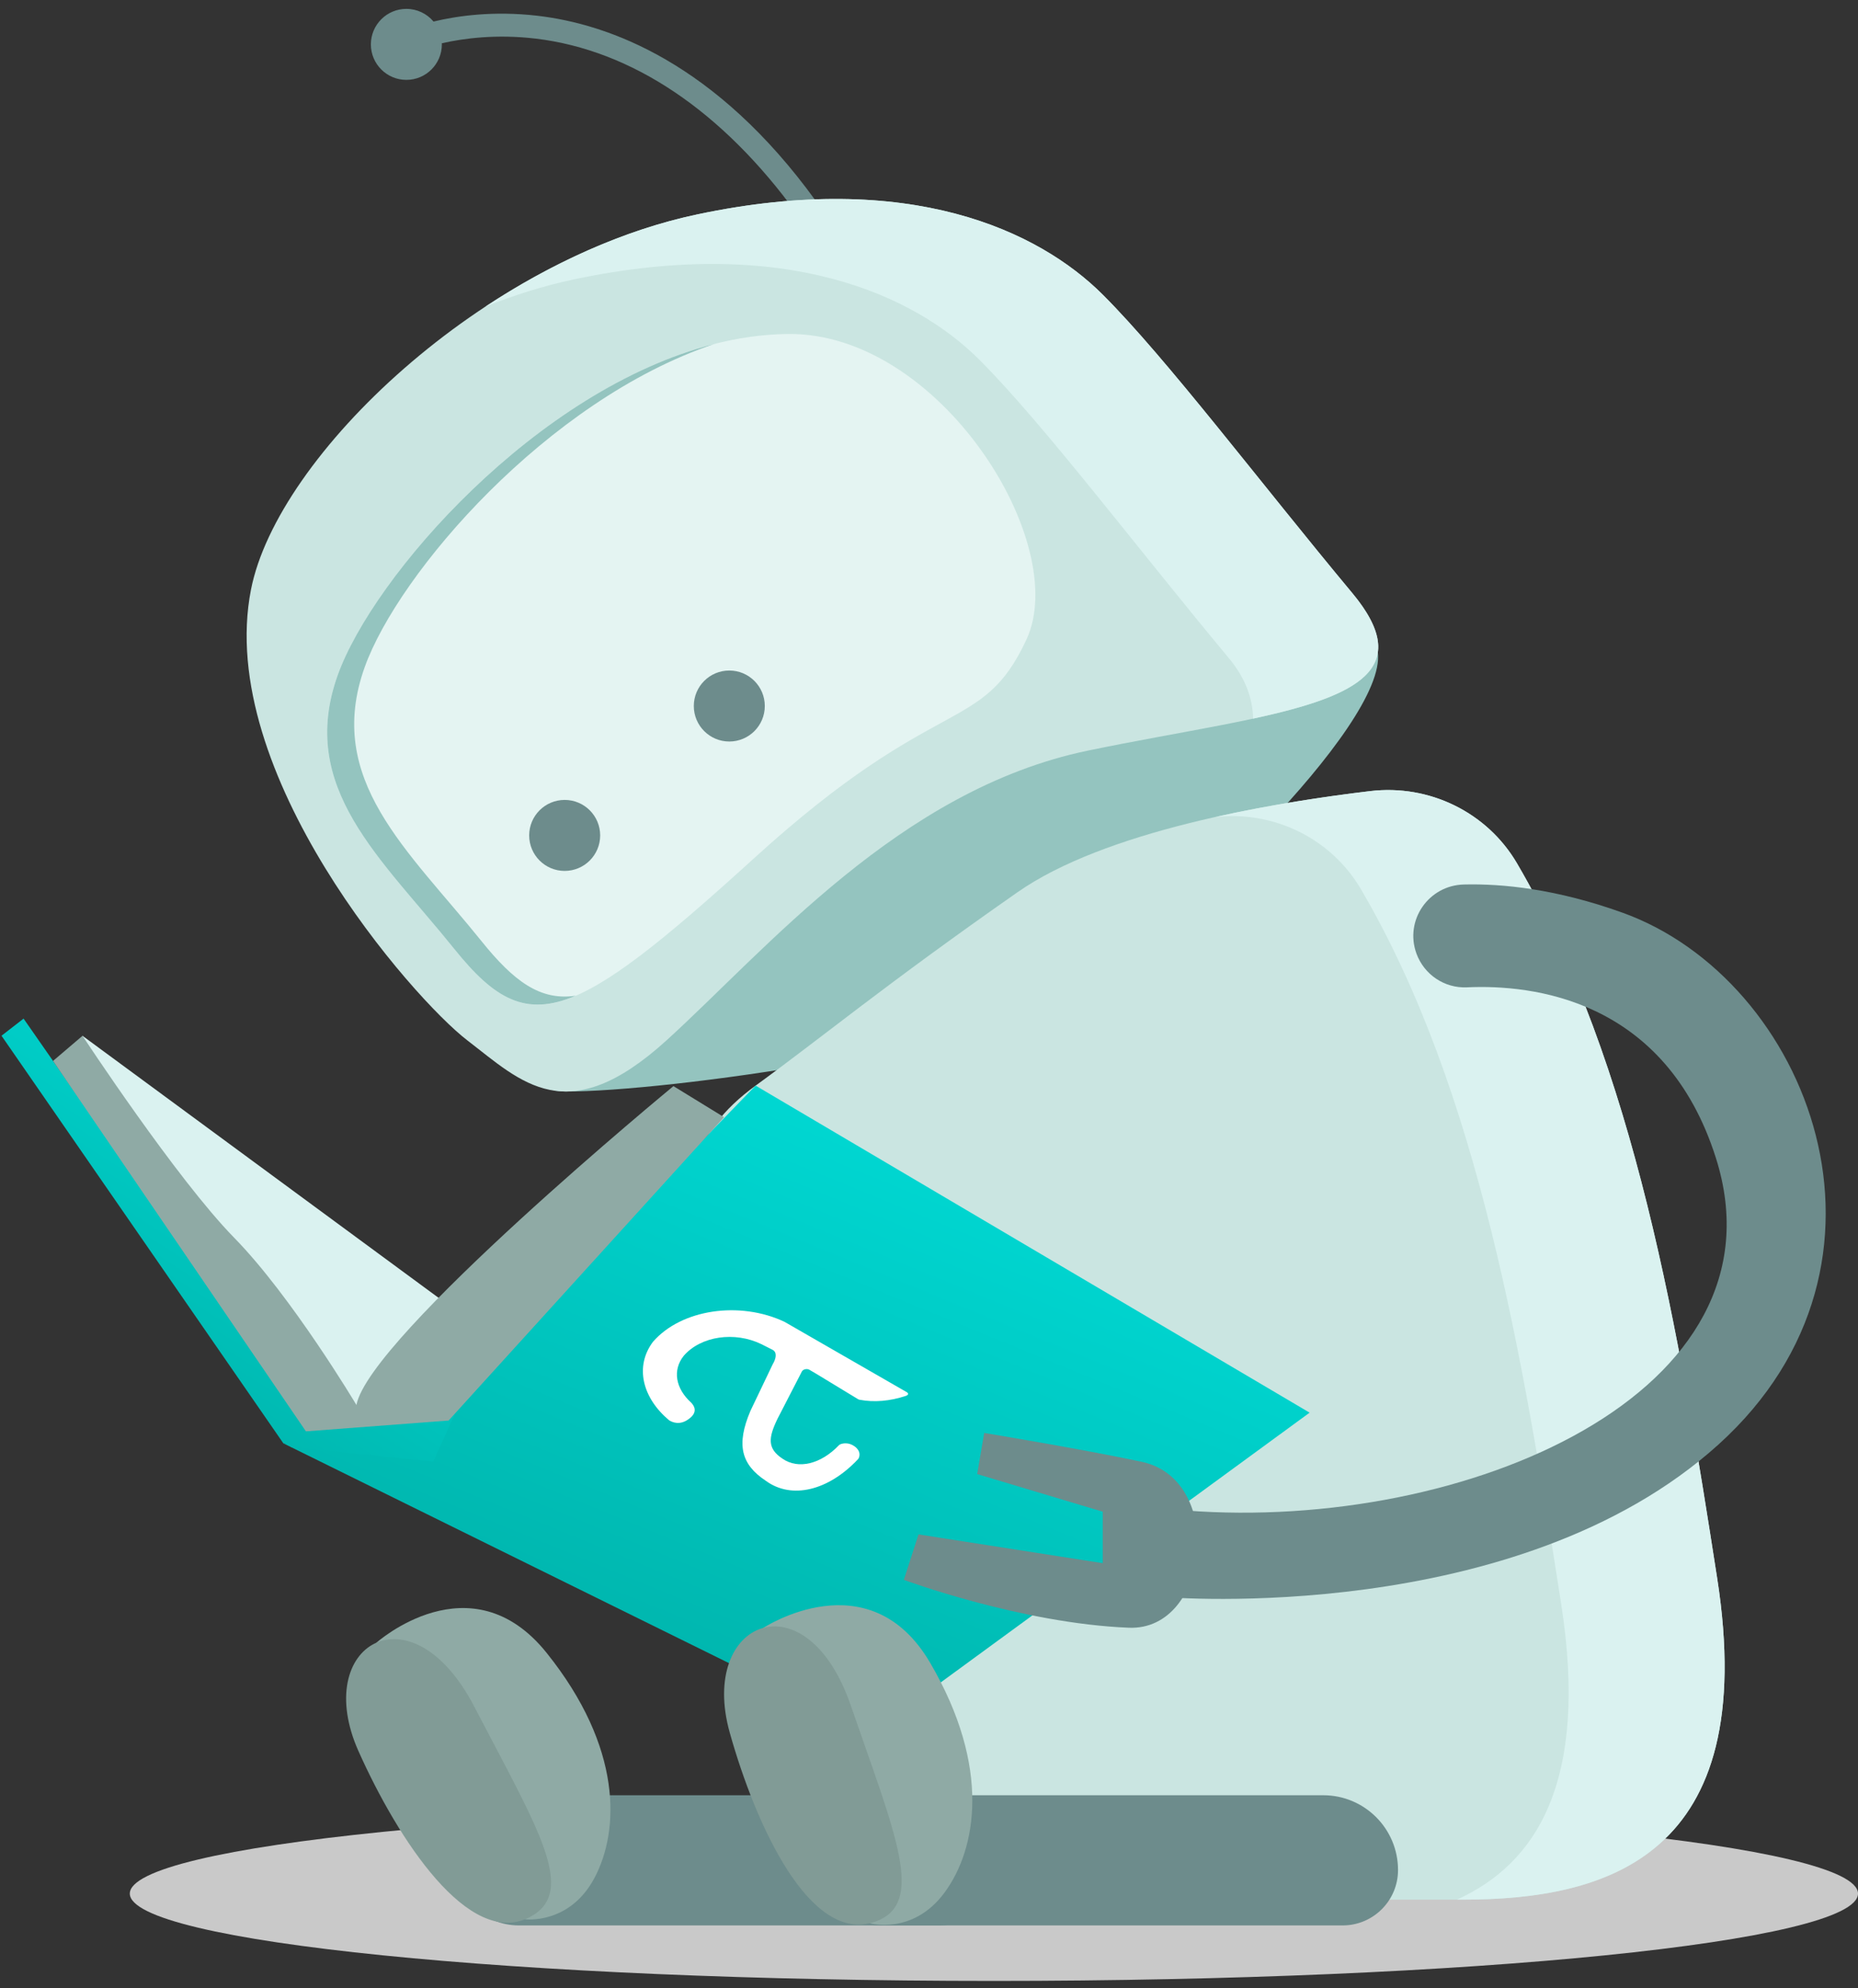 <svg height="169" viewBox="0 0 158 169" width="158" xmlns="http://www.w3.org/2000/svg" xmlns:xlink="http://www.w3.org/1999/xlink"><rect x="0" y="0" width="158" height="169" fill="#333333" stroke="none"/><linearGradient id="a" x1="27.848%" x2="77.553%" y1="5.361%" y2="81.251%"><stop offset="0" stop-color="#00dbd6"/><stop offset="1" stop-color="#00b5ad"/></linearGradient><g fill="none" fill-rule="evenodd"><path d="m158 160.972c0 4.1-32.899 7.424-73.481 7.424s-73.48-3.324-73.48-7.424c0-4.099 32.898-7.424 73.48-7.424s73.481 3.325 73.481 7.424" fill="#c9c9c9" transform="matrix(-1 0 0 1 169.039 0)"/><path d="m66.548.754c-.927 0-1.756.419-2.309 1.078-2.036-.489-5.099-.922-8.798-.497-6.125.704-15.213 4.008-23.717 15.752-.315.436-.218 1.044.218 1.36.173.125.372.184.57.184.302 0 .599-.139.789-.402 6.373-8.802 14.07-13.97 22.256-14.947 3.313-.393 6.094-.03 7.978.396l-.005.095c0 1.666 1.351 3.017 3.018 3.017 1.666 0 3.018-1.351 3.018-3.017 0-1.667-1.352-3.019-3.018-3.019" fill="#6d8c8c" transform="matrix(-1 0 0 1 101.105 0)"/><path d="m43.857 55.449c-.785 6.207 17.862 23.946 25.66 28.75 7.797 4.802 34.771 8.616 43.424 8.586 8.652-.031 1.421-20.744 1.421-20.744s-68.39-33.334-70.505-16.592" fill="#94c4bf" transform="matrix(-1 0 0 1 161.026 0)"/><path d="m98.443 88.433c-4.607 3.532-8.47 7.711-16.956 0-8.485-7.71-19.83-21.301-35.81-24.621-15.98-3.319-30.346-3.981-22.491-13.403 7.853-9.421 15.742-19.89 21.2-25.348 5.457-5.457 16.447-10.655 34.512-6.831 18.064 3.823 35.688 20.429 37.935 31.9 3.055 15.597-13.783 34.771-18.39 38.303" fill="#cae5e1" transform="matrix(-1 0 0 1 138.174 0)"/><path d="m53.996 55.935c7.854-9.422 15.743-19.89 21.2-25.348 5.458-5.457 16.448-10.655 34.513-6.831 2.519.534 5.03 1.324 7.492 2.305-5.532-3.646-11.735-6.507-17.992-7.831-18.065-3.824-29.055 1.374-34.512 6.832-5.458 5.457-13.347 15.925-21.2 25.347-5.364 6.432-.367 8.781 8.428 10.681.03-1.741.673-3.478 2.071-5.155" fill="#daf2f0" transform="matrix(-1 0 0 1 158.485 0)"/><path d="m48.823 28.391c-12.882-.111-24.065 17.786-20.239 25.985 3.827 8.2 7.459 4.299 23.133 18.557 15.672 14.257 19.281 15.492 25.509 7.749s13.359-13.702 9.923-23.289c-3.435-9.587-20.967-28.851-38.326-29.002" fill="#e4f4f2" transform="matrix(-1 0 0 1 115.867 0)"/><path d="m59.814 57.393c-3.016-8.417-16.899-24.29-31.991-28.142 14.182 4.771 26.832 19.468 29.694 27.456 3.437 9.587-3.694 15.546-9.923 23.29-2.758 3.43-5.005 5.093-8.012 4.648 4.261 1.822 6.893.284 10.309-3.963 6.228-7.743 13.359-13.702 9.923-23.289" fill="#94c4bf" transform="matrix(-1 0 0 1 88.532 0)"/><path d="m39.304 88.052-32.639 24.011 8.953 9.519 24.037-30.368z" fill="#daf2f0" transform="matrix(-1 0 0 1 46.32 0)"/><path d="m76.462 73.386c2.55-4.348 7.47-6.731 12.475-6.136 8.744 1.04 22.609 3.435 29.999 8.598 11.323 7.912 16.674 12.375 22.27 16.439 5.596 4.062 6.81 9.1 3.98 15.373-2.829 6.271-12.124 21.118-14.355 53.825h-49.752c-12.197 0-25.33-3.612-21.644-27.31 3.233-20.786 6.959-43.614 17.027-60.789" fill="#cae5e1" transform="matrix(-1 0 0 1 205.461 0)"/><path d="m71.208 92.287-47.112 27.801 37.283 27.255 49.988-24.648-11.219-.615z" fill="url(#a)" transform="matrix(-1 0 0 1 135.463 0)"/><path d="m95.01 121.812s-8.302 1.37-13.39 2.452c-7.143 1.52-5.805 14.38 1.086 14.107 9.161-.365 19.136-4.07 19.136-4.07l-1.247-3.864-15.666 2.445v-4.374l10.676-3.198z" fill="#6d8c8c" transform="matrix(-1 0 0 1 178.703 0)"/><path d="m79.067 163.677h-35.771c-2.6 0-4.709-2.108-4.709-4.71 0-3.51 2.846-6.356 6.358-6.356h34.122c3.055 0 5.533 2.476 5.533 5.533 0 3.056-2.478 5.533-5.533 5.533" fill="#6d8c8c" transform="matrix(-1 0 0 1 123.187 0)"/><path d="m51.911 139.652s-8.032-7.19-14.489.862c-6.457 8.051-6.199 15.084-4.074 19.106 2.126 4.022 5.915 3.535 5.915 3.535z" fill="#8faaa5" transform="matrix(-1 0 0 1 83.911 0)"/><path d="m31.256 162.974c5.168 2.687 11.211-6.637 14.55-14.099 4.049-9.053-4.467-14.137-9.84-3.801s-8.845 15.752-4.71 17.9" fill="#819b96" transform="matrix(-1 0 0 1 76.296 0)"/><path d="m113.352 163.677h-39.267c-2.6 0-4.709-2.108-4.709-4.71 0-3.51 2.846-6.356 6.357-6.356h37.619c3.055 0 5.533 2.476 5.533 5.533 0 3.056-2.478 5.533-5.533 5.533" fill="#6d8c8c" transform="matrix(-1 0 0 1 188.261 0)"/><path d="m82.684 138.391s-9.001-5.934-14.207 2.979c-5.206 8.912-3.918 15.831-1.225 19.497 2.692 3.667 6.369 2.629 6.369 2.629z" fill="#8faaa5" transform="matrix(-1 0 0 1 147.586 0)"/><path d="m63.869 163.374c5.506 1.9 10.116-8.209 12.323-16.081 2.678-9.55-6.493-13.329-10.291-2.317-3.798 11.013-6.437 16.879-2.032 18.398" fill="#819b96" transform="matrix(-1 0 0 1 138.249 0)"/><path d="m13.187 120.735 23.785-34.144 1.878 1.455-23.969 34.649-.665.064.017.255-12.098 1.232-2.008-4.431z" fill="url(#a)" transform="matrix(-1 0 0 1 38.977 0)"/><path d="m4.51 94.972 4.306-2.642s25.889 21.312 26.957 27.107c0 0 5.5-9.223 10.399-14.22 4.898-4.997 12.896-17.165 12.896-17.165l2.506 2.136-21.505 31.49-12.134-.921z" fill="#8faaa5" transform="matrix(-1 0 0 1 66.084 0)"/><path d="m59 60.017c0 1.667 1.352 3.018 3.019 3.018 1.666 0 3.018-1.351 3.018-3.018 0-1.666-1.352-3.017-3.018-3.017-1.667 0-3.019 1.351-3.019 3.017" fill="#6d8c8c" transform="matrix(-1 0 0 1 124.037 0)"/><path d="m45 71.017c0 1.667 1.352 3.018 3.019 3.018 1.666 0 3.018-1.351 3.018-3.018 0-1.666-1.352-3.017-3.018-3.017-1.667 0-3.019 1.351-3.019 3.017" fill="#6d8c8c" transform="matrix(-1 0 0 1 96.037 0)"/><path d="m117.228 136.386c3.234-20.787 6.959-43.615 17.028-60.789 2.537-4.328 7.421-6.706 12.402-6.141-4.729-1.06-9.432-1.758-13.19-2.206-5.005-.595-9.925 1.788-12.475 6.136-10.068 17.175-13.794 40.003-17.027 60.789-3.686 23.698 9.447 27.31 21.644 27.31h.489c-6.726-3.047-11.221-9.985-8.871-25.099" fill="#daf2f0" transform="matrix(-1 0 0 1 249.992 0)"/><path d="m133.938 81.051c-.651 1.797-2.389 2.97-4.298 2.881-5.538-.258-16.889.975-21.175 14.521-6.299 19.906 21.263 31.785 45.082 29.953l1.707 7.362s-29.852 2.53-47-12.969c-17.146-15.5-7.653-39.535 8.171-45.218 5.608-2.015 10.191-2.474 13.482-2.391 2.997.075 5.05 3.042 4.031 5.861" fill="#6d8c8c" transform="matrix(-1 0 0 1 254.386 0)"/><path d="m66.863 112.329c-3.775-1.852-8.738-1.219-11.199 1.506-1.616 2.075-.987 4.76 1.254 6.7.303.196.912.449 1.651-.066.838-.566.517-1.123.241-1.41-1.29-1.21-1.555-2.775-.554-3.987 1.486-1.651 4.367-2.018 6.622-.872l.93.491c.428.23.276.787-.004 1.236l-1.959 3.924c-1.281 2.874-.857 4.547 1.205 5.964 2.167 1.647 5.304.925 7.845-1.677.037-.035.067-.074.088-.117.078-.162.204-.577-.309-.984-.527-.406-1.029-.29-1.223-.221-.053.02-.099.05-.138.088-1.55 1.567-3.485 2.015-4.808 1.058-1.296-.883-1.177-1.797-.375-3.39 0 0 1.525-2.846 2.144-3.992.109-.194.435-.261.646-.134l.653.399 3.429 2.164c.039.026.086.045.136.056 1.234.255 2.58.163 3.942-.262.285-.098.193-.238.102-.303" fill="#fff" transform="matrix(1 -.017 .017 1 -2.067 1.17)"/></g></svg>